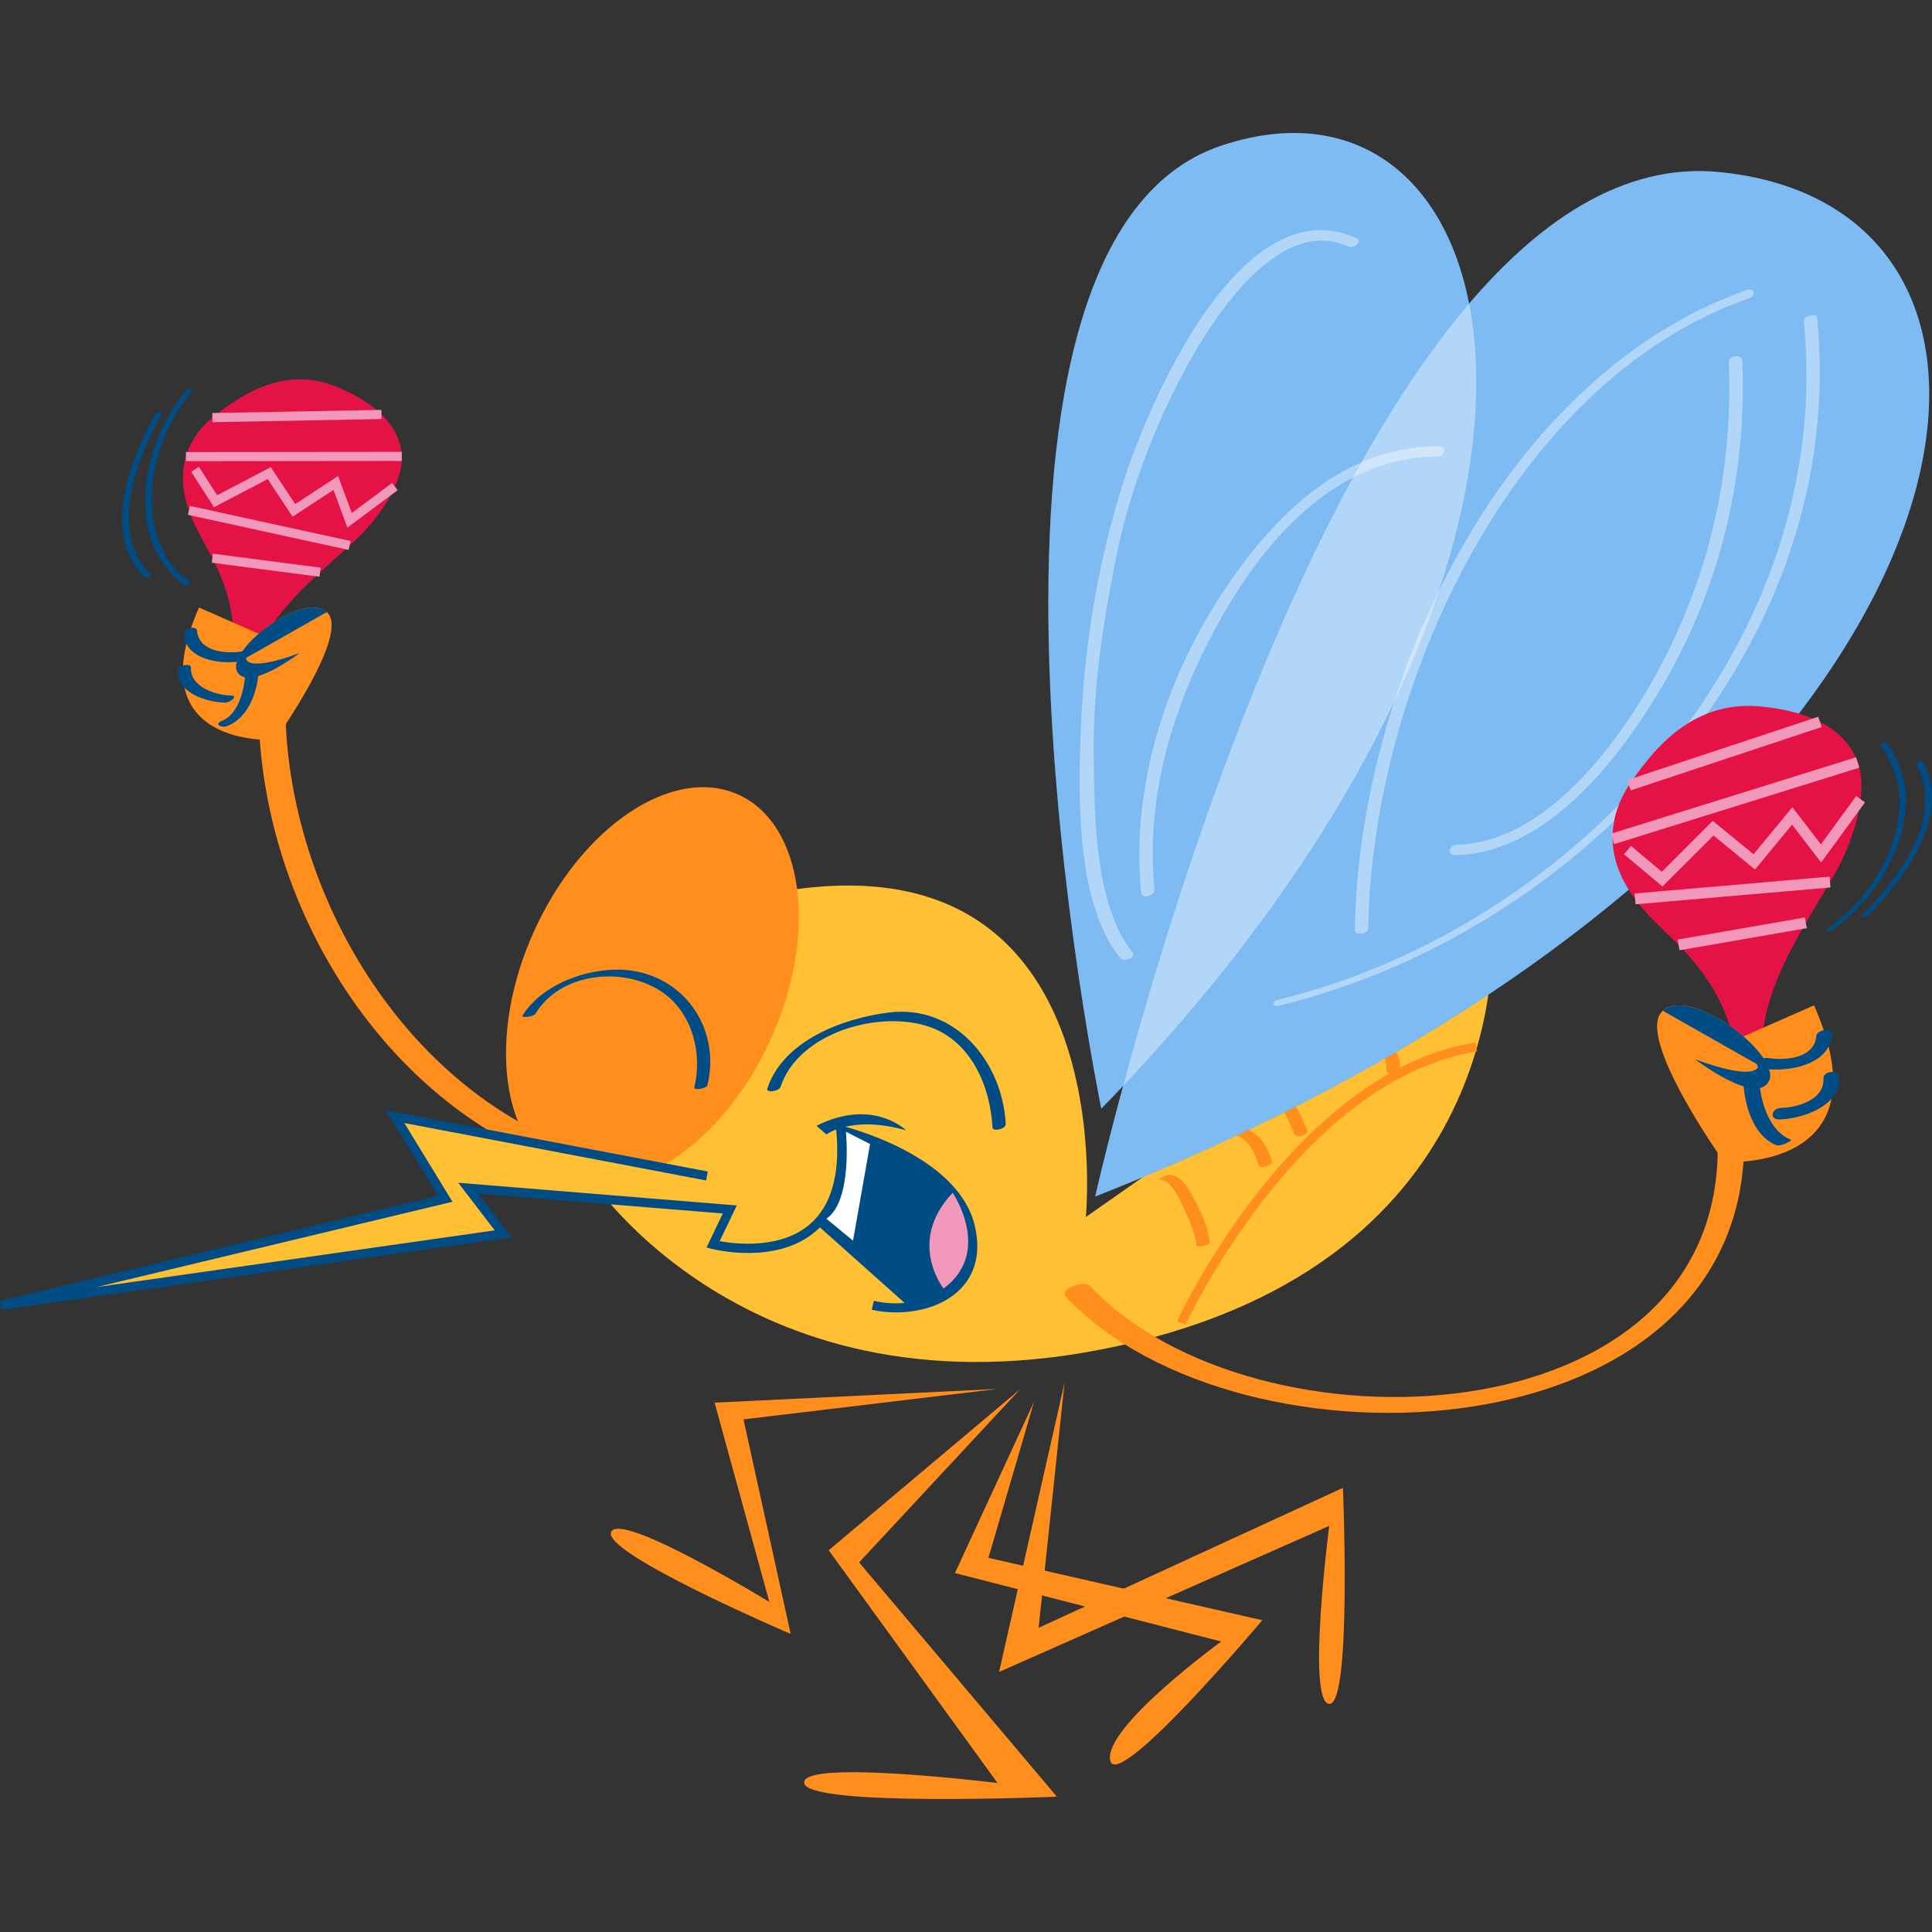 <svg width="160" height="160" viewBox="0 0 160 160" fill="none" xmlns="http://www.w3.org/2000/svg">
<rect x="0" y="0" width="160" height="160" fill="#333333" stroke="none"/>
<g clip-path="url(#clip0_18_1254)">
<path d="M33.276 37.798C33.337 40.255 31.137 43.15 29.436 44.73C26.791 47.188 23.578 49.705 21.809 52.917C21.317 53.863 20.879 54.815 20.501 55.797C19.919 55.7 19.352 55.555 18.801 55.36C19.814 52.925 19.178 49.819 18.218 47.566C17.341 45.418 15.95 43.717 15.383 41.389C14.696 38.742 15.512 36.288 17.591 34.586C20.615 32.13 23.956 30.489 27.796 31.999C30.314 33.013 33.148 34.835 33.276 37.798Z" fill="#E51345"/>
<path d="M33.276 37.418L15.397 37.436L15.398 38.192L33.277 38.174L33.276 37.418Z" fill="#F299BB"/>
<path d="M15.725 41.898L15.564 42.636L28.872 45.542L29.033 44.804L15.725 41.898Z" fill="#F299BB"/>
<path d="M28.771 43.69L27.617 40.574L24.229 42.79L22.171 39.674L17.723 42.006L15.834 39.069L16.47 38.66L17.985 41.014L22.425 38.687L24.446 41.746L27.997 39.423L29.13 42.481L32.475 39.995L32.926 40.601L28.771 43.69Z" fill="#F299BB"/>
<path d="M31.585 33.946L17.584 34.206L17.598 34.962L31.599 34.701L31.585 33.946Z" fill="#F299BB"/>
<path d="M17.639 45.853L17.541 46.602L26.459 47.763L26.557 47.014L17.639 45.853Z" fill="#F299BB"/>
<path d="M53.009 96.475C35.526 93.643 23.742 75.418 23.624 58.498C23.616 57.355 21.4 57.698 21.407 58.669C21.531 76.514 33.915 95.082 52.246 98.051C53.315 98.224 54.479 96.713 53.009 96.475Z" fill="#FF8E1D"/>
<path d="M24.798 54.091C24.798 54.091 20.513 57.367 19.631 55.601C18.75 53.838 25.049 48.926 27.065 50.69C29.081 52.452 22.78 61.271 22.78 61.271C22.78 61.271 11.317 62.031 16.482 50.312L22.78 53.082" fill="#FF8E1D"/>
<path d="M24.798 54.091C24.798 54.091 20.513 57.367 19.631 55.601C18.75 53.838 25.049 48.926 27.065 50.69L20.373 54.487C20.373 54.487 20.213 55.772 24.798 54.091Z" fill="#004C84"/>
<path d="M14.724 55.444C14.602 57.377 17.087 58.155 18.644 58.185C19.035 58.193 19.818 57.61 19.079 57.595C17.822 57.57 15.718 56.86 15.817 55.297C15.844 54.873 14.746 55.1 14.724 55.444Z" fill="#004C84"/>
<path d="M15.226 52.555C15.402 54.642 18.252 55.034 19.885 54.768C20.486 54.671 20.721 53.835 19.979 53.955C18.662 54.169 16.464 53.943 16.322 52.262C16.279 51.753 15.182 52.019 15.226 52.555Z" fill="#004C84"/>
<path d="M18.823 60.123C20.621 59.415 21.388 57.15 21.425 55.362C21.433 54.918 20.337 55.154 20.331 55.504C20.303 56.862 19.819 59.129 18.395 59.69C17.681 59.971 18.337 60.315 18.823 60.123Z" fill="#004C84"/>
<path d="M15.671 48.174C10.729 44.42 12.36 36.608 15.866 32.431C16.08 32.177 15.551 32.165 15.421 32.32C11.784 36.653 10.14 44.581 15.239 48.454C15.396 48.573 15.896 48.345 15.671 48.174Z" fill="#004C84"/>
<path d="M12.437 47.541C8.966 44.004 11.334 37.992 13.386 34.314C13.524 34.069 12.97 34.108 12.872 34.283C10.764 38.06 8.381 44.147 11.931 47.765C12.079 47.918 12.6 47.708 12.437 47.541Z" fill="#004C84"/>
<path d="M82.614 115.027L59.179 116.162L63.715 132.668C63.715 132.668 51.367 125.108 50.612 126.872C49.856 128.636 65.479 135.314 65.479 135.314L61.573 117.548L82.614 115.027Z" fill="#FF8E1D"/>
<path d="M84.504 115.027L68.629 128.385L82.614 147.663C82.614 147.663 66.334 145.645 66.599 147.663C66.865 149.676 87.528 148.794 87.528 148.794L71.148 129.393L84.504 115.027Z" fill="#FF8E1D"/>
<path d="M88.157 114.525L82.74 138.463L110.08 126.368C110.08 126.368 108.19 140.983 110.08 141.108C111.97 141.235 111.214 123.218 111.214 123.218L86.015 134.809L88.157 114.525Z" fill="#FF8E1D"/>
<path d="M85.638 116.08L79.086 130.273L101.135 135.943C101.135 135.943 91.432 142.998 91.937 145.77C92.441 148.542 104.537 134.179 104.537 134.179L81.858 129.014L85.638 116.08Z" fill="#FF8E1D"/>
<path d="M89.921 100.791C89.921 100.791 93.449 65.765 60.187 74.837C32.915 82.275 48.848 97.515 48.848 97.515C48.848 97.515 62.581 118.807 94.08 111.123C125.578 103.438 123.562 77.231 123.562 77.231L89.921 100.791Z" fill="#FFC033"/>
<path d="M98.182 109.703L97.492 109.387C97.586 109.181 107.078 88.77 122.196 86.326L122.317 87.074C107.601 89.454 98.275 109.501 98.182 109.703Z" fill="#FF8E1D"/>
<path d="M96.15 97.716C97.065 97.744 97.797 99.576 98.116 100.242C98.545 101.139 98.979 102.151 99.089 103.15C99.11 103.336 100.218 103.126 100.188 102.855C100.052 101.614 99.45 100.367 98.879 99.276C98.481 98.516 97.857 97.32 96.869 97.29C96.652 97.284 95.618 97.7 96.15 97.716Z" fill="#FF8E1D"/>
<path d="M101.948 93.972C103.165 93.938 103.958 95.415 104.209 96.418C104.323 96.87 105.423 96.579 105.309 96.123C104.921 94.573 103.763 93.21 102.07 93.258C101.479 93.275 101.195 93.994 101.948 93.972Z" fill="#FF8E1D"/>
<path d="M104.989 91.341C106.219 91.234 106.778 92.963 107.149 93.858C107.343 94.327 108.433 94.008 108.248 93.563C107.658 92.139 106.932 90.42 105.098 90.58C104.498 90.632 104.236 91.406 104.989 91.341Z" fill="#FF8E1D"/>
<path d="M112.917 86.161C113.965 86.213 114.862 87.545 114.821 88.532C114.796 89.126 115.915 88.98 115.937 88.458C115.995 87.05 114.756 85.403 113.289 85.33C113.018 85.317 112.697 85.4 112.575 85.673C112.468 85.913 112.672 86.148 112.917 86.161Z" fill="#FF8E1D"/>
<path d="M63.851 86.005C59.924 94.718 52.344 99.799 46.921 97.355C41.496 94.91 40.283 85.864 44.21 77.153C48.137 68.44 55.718 63.361 61.141 65.805C66.565 68.249 67.779 77.293 63.851 86.005Z" fill="#FF8E1D"/>
<path d="M44.35 83.944C46.45 80.48 51.73 80.007 54.859 82.175C57.352 83.901 58.18 87.241 57.503 90.045C57.435 90.328 58.516 90.159 58.587 89.865C59.664 85.403 56.913 81.077 52.348 80.39C49.215 79.919 44.942 81.36 43.266 84.124C43.162 84.296 44.178 84.228 44.35 83.944Z" fill="#004C84"/>
<path d="M64.641 90.014C66.144 85.456 72.939 83.59 77.052 85.067C80.472 86.296 82.026 90.038 82.192 93.377C82.21 93.738 83.309 93.513 83.288 93.084C83.034 87.995 79.146 83.166 73.616 83.851C69.804 84.323 64.856 86.175 63.546 90.148C63.418 90.535 64.518 90.387 64.641 90.014Z" fill="#004C84"/>
<path d="M57.544 99.924L38.766 98.396L41.668 102.176L0.09 108.096L36.876 99.281L32.718 92.478L58.549 97.392L57.544 99.924Z" fill="#FFC033"/>
<path d="M74.202 108.687C73.488 108.687 72.803 108.609 72.196 108.467L72.368 107.731C74.377 108.199 77.309 107.928 78.994 106.224C80.114 105.092 80.446 103.549 79.979 101.638C78.846 97.004 71.99 94.685 70.055 94.118C70.284 97.722 69.437 100.368 67.532 101.987C64.274 104.757 59.174 103.481 58.958 103.426L58.513 103.311L59.861 100.494L39.586 98.844L42.359 102.461L0.142 108.473L0 107.732L36.285 99.032L31.953 91.945L58.619 97.018L58.477 97.76L33.488 93.005L37.471 99.526L8.006 106.589L40.972 101.894L37.95 97.951L61.017 99.829L59.601 102.788C60.889 103.023 64.618 103.473 67.045 101.408C68.843 99.878 69.588 97.265 69.26 93.644L69.212 93.118L69.725 93.243C70.115 93.337 79.289 95.632 80.713 101.458C81.377 104.178 80.437 105.84 79.531 106.756C78.161 108.141 76.083 108.687 74.202 108.687Z" fill="#004C84"/>
<path d="M75.301 108.247L67.621 101.397C69.064 99.969 70.002 97.573 69.639 93.612C69.639 93.612 78.96 95.879 80.343 101.548C81.394 105.82 78.439 107.87 75.301 108.247Z" fill="#004C84"/>
<path d="M78.899 98.78C78.899 98.78 82.236 103.688 78.141 106.712C78.141 106.712 75.058 102.814 78.899 98.78Z" fill="#F299BB"/>
<path d="M70.055 93.724C70.055 93.724 70.631 99.449 68.439 100.93L70.644 102.747L72.054 94.745L70.055 93.724Z" fill="white"/>
<path d="M67.621 93.231L68.439 93.955C68.439 93.955 70.549 92.323 75.038 93.612C75.038 93.612 72.298 90.884 67.621 93.231Z" fill="#004C84"/>
<path d="M91.206 91.815C91.206 91.815 76.418 20.348 101.132 12.066C125.845 3.785 136.06 45.714 91.206 91.815Z" fill="#288EEA"/>
<path d="M90.701 99.091C90.701 99.091 110.378 11.02 142.444 14.255C174.509 17.489 164.7 69.938 90.701 99.091Z" fill="#288EEA"/>
<path opacity="0.4" d="M91.206 91.815C91.206 91.815 76.418 20.348 101.132 12.066C125.845 3.785 136.06 45.714 91.206 91.815Z" fill="white"/>
<path opacity="0.4" d="M90.701 99.091C90.701 99.091 110.378 11.02 142.444 14.255C174.509 17.489 164.7 69.938 90.701 99.091Z" fill="white"/>
<path opacity="0.4" d="M93.791 78.873C90.594 74.91 90.642 67.288 90.577 62.496C90.502 57.023 91.344 51.582 92.417 46.233C93.425 41.209 95.207 36.355 97.518 31.791C99.773 27.338 105.55 17.649 111.674 20.419C112.101 20.612 112.948 20 112.319 19.716C102.836 15.427 95.221 33.211 93.15 39.576C90.879 46.557 89.707 53.873 89.479 61.204C89.312 66.626 89.213 74.921 92.781 79.343C93.075 79.707 94.125 79.287 93.791 78.873Z" fill="white"/>
<path opacity="0.4" d="M95.606 73.651C94.818 65.525 97.371 57.693 101.397 50.715C105.126 44.252 111.041 37.791 119.033 37.811C119.676 37.812 119.864 36.967 119.12 36.965C111.314 36.945 105.64 42.557 101.531 48.656C96.573 56.014 93.644 65.05 94.506 73.946C94.558 74.478 95.659 74.204 95.606 73.651Z" fill="white"/>
<path opacity="0.4" d="M105.992 83.265C131.219 77.103 153.238 53.27 150.474 26.241C150.442 25.929 149.337 26.161 149.375 26.536C152.084 53.028 130.693 76.724 105.864 82.79C105.206 82.95 105.339 83.425 105.992 83.265Z" fill="white"/>
<path opacity="0.4" d="M120.553 70.816C127.914 70.669 133.859 63.143 137.326 57.393C142.373 49.023 144.686 39.651 144.288 29.895C144.264 29.287 143.149 29.432 143.171 29.963C143.495 37.929 142.023 45.617 138.668 52.861C135.605 59.474 128.812 69.792 120.635 69.954C119.988 69.967 119.808 70.831 120.553 70.816Z" fill="white"/>
<path opacity="0.4" d="M113.309 76.907C113.594 57.204 125.042 31.653 144.832 24.704C145.478 24.477 145.313 23.794 144.65 24.027C124.365 31.15 112.495 56.718 112.201 77.011C112.193 77.547 113.303 77.352 113.309 76.907Z" fill="white"/>
<path d="M153.859 63.142C154.794 65.912 153.318 69.979 151.945 72.373C149.807 76.097 147.045 80.091 146.17 84.367C145.946 85.614 145.785 86.849 145.702 88.099C145.006 88.191 144.311 88.23 143.615 88.203C143.907 85.078 142.087 81.776 140.201 79.555C138.447 77.424 136.266 75.985 134.801 73.54C133.085 70.776 133.144 67.698 134.905 65.031C137.473 61.172 140.689 58.128 145.585 58.49C148.802 58.754 152.666 59.821 153.859 63.142Z" fill="#E51345"/>
<path d="M153.714 62.715L133.412 69.047L133.679 69.905L153.982 63.574L153.714 62.715Z" fill="#F299BB"/>
<path d="M151.515 72.599L135.372 73.994L135.449 74.89L151.592 73.495L151.515 72.599Z" fill="#F299BB"/>
<path d="M137.676 73.415L134.494 70.746L135.071 70.057L137.623 72.198L141.845 67.984L145.22 70.746L148.434 66.849L150.802 69.926L153.723 65.92L154.45 66.451L150.821 71.426L148.409 68.293L145.344 72.008L141.905 69.194L137.676 73.415Z" fill="#F299BB"/>
<path d="M150.577 59.356L134.767 64.603L135.05 65.456L150.86 60.209L150.577 59.356Z" fill="#F299BB"/>
<path d="M149.475 75.981L138.934 77.813L139.089 78.699L149.629 76.867L149.475 75.981Z" fill="#F299BB"/>
<path d="M155.759 61.811C159.479 66.742 155.894 73.77 151.398 76.855C151.086 77.069 151.42 77.238 151.654 77.078C156.337 73.866 160.113 66.668 156.233 61.524C156.113 61.367 155.61 61.613 155.759 61.811Z" fill="#004C84"/>
<path d="M158.707 63.292C161.11 67.598 157.238 72.742 154.279 75.718C154.017 75.982 154.485 76.032 154.651 75.866C157.683 72.815 161.705 67.51 159.23 63.075C159.118 62.876 158.602 63.107 158.707 63.292Z" fill="#004C84"/>
<path d="M88.276 107.399C102.673 122.711 144.971 120.748 144.438 94.073C144.424 93.35 142.231 93.788 142.248 94.659C142.742 119.432 103.798 120.879 90.307 106.531C89.767 105.956 87.681 106.766 88.276 107.399Z" fill="#FF8E1D"/>
<path d="M140.39 87.732C140.39 87.732 145.461 91.61 146.504 89.523C147.549 87.435 140.092 81.619 137.706 83.706C135.32 85.793 142.778 96.233 142.778 96.233C142.778 96.233 156.349 97.132 150.233 83.259L142.778 86.537" fill="#FF8E1D"/>
<path d="M140.39 87.732C140.39 87.732 145.461 91.61 146.504 89.523C147.549 87.435 140.092 81.619 137.706 83.706L145.628 88.202C145.628 88.202 145.817 89.723 140.39 87.732Z" fill="#004C84"/>
<path d="M151.01 89.297C151.122 91.055 148.897 91.726 147.475 91.754C146.736 91.768 146.478 92.722 147.36 92.705C149.267 92.667 152.474 91.576 152.323 89.199C152.28 88.515 150.974 88.721 151.01 89.297Z" fill="#004C84"/>
<path d="M150.417 85.801C150.26 87.668 147.831 87.85 146.382 87.617C145.788 87.521 145.045 88.351 145.915 88.491C147.955 88.82 151.508 88.271 151.725 85.681C151.778 85.053 150.462 85.265 150.417 85.801Z" fill="#004C84"/>
<path d="M148.326 94.395C146.428 93.65 145.717 90.996 145.679 89.147C145.674 88.931 144.375 89.129 144.382 89.493C144.421 91.376 145.167 94.075 147.104 94.835C147.462 94.976 148.449 94.444 148.326 94.395Z" fill="#004C84"/>
</g>
<defs>
<clipPath id="clip0_18_1254">
<rect width="160" height="160" fill="white"/>
</clipPath>
</defs>
</svg>
